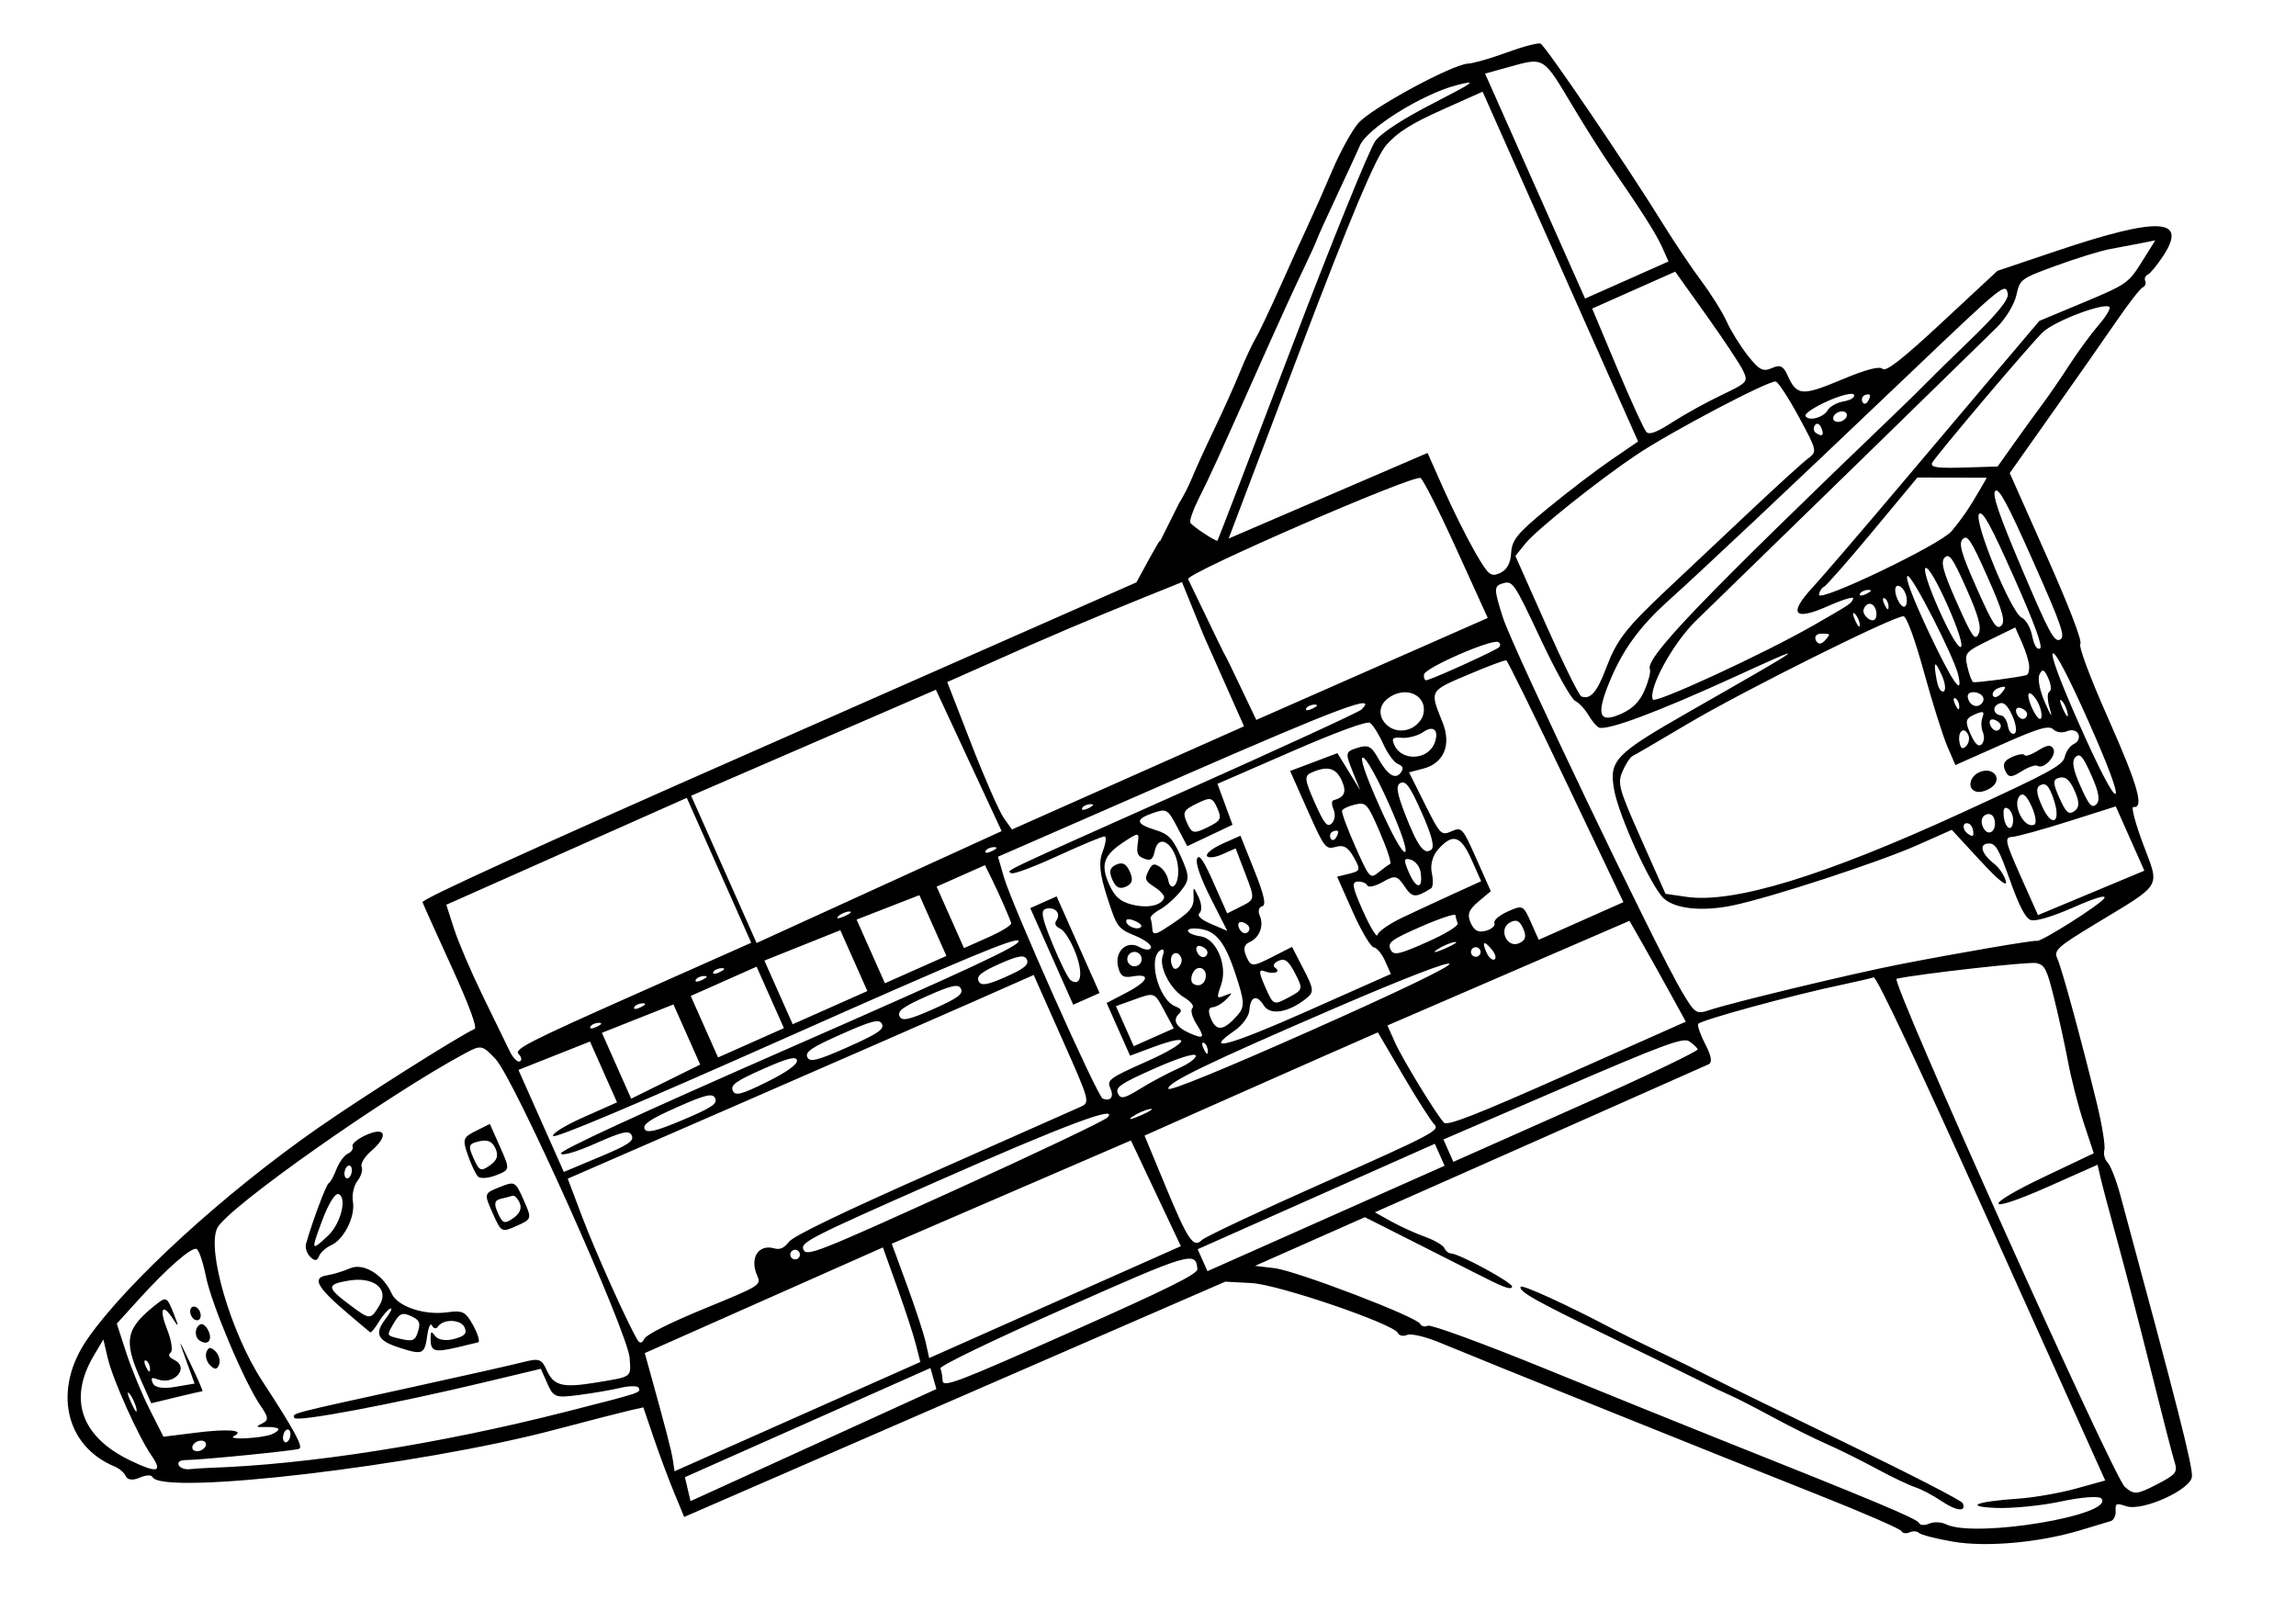 <?xml version="1.0" encoding="UTF-8"?>
<svg width="442.06" height="312.24" enable-background="new 0 0 853.276 300.164" viewBox="0 0 853.276 300.164" xmlns="http://www.w3.org/2000/svg">
 <path d="m772.86 417.47c-15.289 4.565-34.863 6.286-47.154 4.146-6.24-1.087-11.887-2.536-12.55-3.222s-2.246-0.784-3.518-0.219-2.609 0.36-2.971-0.456-14.268-6.87-30.901-13.455c-34.61-13.701-126.25-50.57-140.62-56.573-5.298-2.214-10.791-3.51-12.208-2.88s-2.944 0.317-3.394-0.694c-1.502-3.378-44.437-18.043-54.383-18.575l-9.81-0.525-100.54 43.719-100.54 43.719-3.756-9.08c-2.066-4.994-5.482-14.158-7.593-20.365l-3.837-11.285-5.078 1.15c-2.793 0.633-15.309 3.856-27.813 7.163-50.771 13.428-146.38 24.649-149.53 17.551-0.379-0.852-2.524-0.732-4.768 0.265-2.448 1.088-4.495 0.881-5.116-0.518-0.57-1.282-2.395-2.889-4.056-3.572-18.663-7.665-23.206-28.803-10.207-47.489 14.594-20.978 50.768-54.064 85.712-78.393 16.939-11.794 52.388-34.209 58.154-36.772 1.053-0.468-2.064-8.885-8.547-23.075-5.612-12.286-10.477-23.096-10.81-24.023-0.4-1.112 41.781-20.353 123.97-56.55l141.33-62.314c17.264-31.896 0.816 0.743 15.868-29.414 1.5-2.328 3.706-6.664 4.902-9.635s4.86-10.994 8.143-17.828 7.555-16.342 9.494-21.128 4.55-10.407 5.804-12.492 5.486-10.985 9.406-19.779 8.629-19.18 10.464-23.08 5.745-12.749 8.687-19.662 7.293-14.835 9.669-17.603c4.736-5.517 34.961-21.904 40.888-22.168 1.949-0.087 8.427-1.952 14.395-4.144s11.589-3.663 12.492-3.267c1.806 0.792 32.375 45.785 45.121 66.411 4.429 7.168 11.018 16.992 14.642 21.831s7.842 11.589 9.374 15.001 5.058 9.1 7.835 12.641c4.205 5.362 5.699 6.15 8.935 4.711 3.145-1.398 4.271-0.874 5.906 2.749 3.402 7.539 5.343 7.692 19.948 1.569 9.137-3.83 14.232-5.175 15.353-4.053 1.208 1.21 7.409-3.649 22.168-17.373l20.491-19.053 21.886-7.367c38.09-12.821 49.009-12.319 39.713 1.828-2.245 3.417-4.827 6.543-5.737 6.948s-1.328 1.47-0.929 2.368-0.022 1.964-0.936 2.371-5.254 5.976-9.645 12.378-15.137 21.761-23.881 34.132l-15.898 22.493 13.718 30.859c8.363 18.812 13.256 31.536 12.534 32.593-0.709 1.039 3.517 12.335 10.538 28.168 10.864 24.502 13.283 33.076 9.156 32.461-0.905-0.135 0.739 6.11 3.655 13.878 6.177 16.458 7.494 14.264-17.758 29.575-14.254 8.643-15.543 9.819-14.142 12.906 1.676 3.693 8.721 29.494 14.559 53.312 2.019 8.239 3.328 16.222 2.909 17.738s0.127 3.647 1.213 4.735 3.209 6.532 4.717 12.098c21.283 78.569 26.861 100.48 26.618 104.56-0.29 4.856-18.334 13.042-24.375 11.058-3.831-1.258-4.125-1.127-3.975 1.767 0.089 1.719-0.72 3.402-1.798 3.741s-6.29 1.908-11.581 3.487zm35.277-25.492c-0.753-2.353-4.623-17.343-8.599-33.312s-9.601-37.655-12.501-48.191-5.774-21.351-6.388-24.034l-1.117-4.878-18.156 8.071c-24.062 10.697-25.232 7.608-1.405-3.709l18.155-8.623-3.675-11.103c-2.021-6.106-4.665-16.365-5.875-22.796s-3.563-17.164-5.23-23.85c-2.698-10.822-3.422-12.24-6.6-12.928-2.712-0.587-43.896 4.042-51.921 5.835-2.345 0.524 80.524 184.99 84.809 188.79 3.412 3.023 4.501 2.946 11.815-0.831 7.272-3.755 7.923-4.577 6.687-8.437zm-27.233 13.572c-0.872-0.956-7.538-0.454-14.814 1.117s-18.151 2.664-24.168 2.43c-12.258-0.476-7.755-2.366 8.236-3.456 5.738-0.391 15.334-2.068 21.324-3.727l10.89-3.016-42.201-93.798c-27.481-61.081-42.786-93.581-43.878-93.174-0.922 0.343-6.102 1.551-11.511 2.684-18.91 3.961-53.189 13.321-53.706 14.663-0.286 0.745 0.948 4.195 2.744 7.668 2.211 4.275 2.59 6.628 1.175 7.287-1.149 0.536-29.53 13.132-63.068 27.992l-60.979 27.018 6.092 3.395c3.351 1.867 8.968 4.423 12.483 5.68s6.78 3.162 7.257 4.234 1.526 1.948 2.332 1.948c3.026-2.3e-4 23.371 11.06 22.848 12.421-0.504 1.311-3.126 0.299-15.023-5.797-2.432-1.246-12.358-6.27-22.059-11.165l-17.638-8.9-20.412 9.041-20.412 9.042 7.222 0.859c8.055 0.958 53.02 18.148 54.156 20.704 0.399 0.897 1.679 1.207 2.845 0.689s20.866 6.702 43.779 16.046 51.278 20.818 63.034 25.5c59.6 23.736 74.983 30.181 75.659 31.704 0.407 0.915 2.118 1.051 3.804 0.301s4.508-0.647 6.273 0.227c10.709 5.303 63.32-3.463 57.713-9.615zm-59.389 0.992c-3.113-2.11-7.512-4.425-9.776-5.145s-8.75-3.82-14.414-6.889-13.984-7.193-18.488-9.165-13.544-6.481-20.09-10.02-13.526-7.123-15.512-7.964-7.227-3.349-11.645-5.574-19.411-9.542-33.315-16.26c-27.668-13.368-33.842-16.831-33.162-18.597 0.393-1.023 17.407 6.755 34.449 15.75 3.135 1.655 10.714 5.384 16.841 8.287s15.13 7.327 20.006 9.83 27.619 13.601 50.541 24.662 42.025 20.893 42.45 21.85c1.507 3.39-2.3 3.021-7.885-0.764zm60.448-223.93c1.138-1.561-3.117-0.326-11.339 3.292-7.937 3.493-14.274 5.362-15.967 4.711-1.97-0.758-4.267-5.184-7.698-14.835-4.195-11.799-5.334-13.732-8.014-13.593-3.661 0.19-2.563 3.875 2.277 7.64 1.746 1.358 3.643 4.195 4.215 6.304 0.676 2.493-2.656-0.164-9.523-7.595l-10.562-11.429-12.766 5.675c-14.202 6.313-54.186 19.39-68.449 22.386-11.287 2.371-21.36 1.389-25.747-2.511-4.683-4.162-16.843-30.75-18.539-40.536-1.886-10.883 0.269-13.109 28.088-29.004 45.697-26.11 45.674-26.091 15.94-12.506-27.928 12.76-46.519 19.685-49.633 18.488-0.867-0.333-2.626-2.408-3.91-4.612s-3.521-4.594-4.972-5.312c-1.471-0.729-7.15-10.911-12.841-23.027-9.806-20.875-10.35-21.679-13.959-20.654-3.433 0.975-3.436 2.068-0.033 12.719 3.734 11.691 57.075 123.16 66.562 139.1 4.795 8.055 5.327 8.411 10.161 6.787 8.325-2.797 53.177-13.581 70.629-16.983 22.28-4.343 50.159-9.115 51.11-8.749 1.382 0.531 23.078-13.158 24.97-15.755zm9.645-22.269-5.311-11.946-17.606 5.582c-9.683 3.07-19.087 5.659-20.896 5.753-2.962 0.154-2.647 1.613 3.151 14.618l6.442 14.447 19.765-8.254 19.765-8.254-5.311-11.946zm-444.72 200.67-1.111-3.904-45.618 20.279-45.618 20.279 1.04 4.454 1.04 4.454 45.689-20.829 45.689-20.829-1.111-3.904zm98.109-40.681c-0.563-6.793-2.512-6.213-49.846 14.829-27.052 12.025-46.059 21.222-45.67 22.097 0.366 0.824 0.737 2.858 0.823 4.52 0.141 2.713 5.002 0.868 47.523-18.034 36.425-16.192 47.321-21.6 47.171-23.412zm90.044-42.471-1.814-4.08-44.063 19.588-44.063 19.588 1.814 4.08 1.814 4.08 44.063-19.588 44.063-19.588-1.814-4.08zm95.899-39.21c-0.313-0.667-1.754-2.005-3.203-2.974-2.213-1.48-9.711 1.293-46.973 17.371l-44.339 19.132 1.847 4.155 1.847 4.155 45.695-20.313c25.132-11.172 45.439-20.859 45.126-21.526zm-138.84 49.503c40.293-17.912 43.127-19.405 40.96-21.575-1.281-1.282-6.527-9.504-11.659-18.271l-9.33-15.939-21.333 9.377c-11.733 5.157-31.244 13.79-43.359 19.183l-22.026 9.806 7.687 18.543c8.477 20.449 10.473 23.411 13.642 20.246 1.171-1.17 21.609-10.786 45.418-21.37zm-151.75 60.127c-0.927-3.619-4.06-13.197-6.963-21.285l-5.277-14.705-44.246 19.636-44.246 19.636 1.566 5.638c6.254 22.524 8.342 30.548 8.885 34.145l0.622 4.121 45.672-20.303 45.672-20.303-1.685-6.58zm89.218-56.101-9.281-19.643-44.44 19.19-44.44 19.19 5.674 15.461c3.121 8.503 6.251 18.063 6.956 21.243l1.282 5.782 46.765-20.789 46.765-20.789-9.281-19.643zm191.12-74.385c-3.203-5.832-7.916-14.264-10.472-18.739l-4.648-8.135-44.973 19.443-44.973 19.443 2.764 6.215c2.725 6.128 15.15 26.508 18.225 29.896 1.212 1.335 11.859-2.829 45.74-17.89l44.16-19.631-5.824-10.604zm156.54-80.975c-3.159-7.107-4.271-8.369-5.92-6.723-1.455 1.453-0.929 4.505 1.859 10.778 3.159 7.107 4.271 8.369 5.92 6.722 1.455-1.453 0.929-4.505-1.859-10.778zm-14.092 8.704c-1.641-4.731-2.767-5.948-4.704-5.087-1.892 0.841-1.785 2.846 0.416 7.796 3.78 8.503 7.388 6.224 4.288-2.709zm7.895-2.858c-1.817-4.087-3.377-5.461-5.62-4.948-2.556 0.584-2.573 1.907-0.096 7.477 2.474 5.566 3.472 6.444 5.62 4.948 1.888-1.315 1.915-3.386 0.096-7.477zm5.162-25.76c-7.255-16.32-12.22-25.84-13.24-25.386s2.721 10.517 9.976 26.837 12.22 25.839 13.24 25.386-2.721-10.517-9.976-26.837zm-21.093 31.69c-1.757-3.953-3.163-5.334-4.338-4.262-3.267 2.981 1.378 12.581 5.254 10.858 0.926-0.412 0.513-3.38-0.916-6.596zm-8.704 0.726c-1.386-0.946-1.957-0.218-1.782 2.274 0.336 4.805 3.118 6.747 3.514 2.453 0.169-1.834-0.61-3.961-1.731-4.726zm-5.184 3.983c-0.404-1.749-1.73-2.49-3.249-1.814-1.514 0.673-1.947 2.537-1.056 4.541 1.768 3.977 5.332 1.72 4.306-2.728zm-9.53 1.508c-2.396-0.921-2.655 2.185-0.315 3.782 1.768 1.207 2.153 1.037 1.968-0.867-0.126-1.302-0.87-2.614-1.654-2.915zm35.658-24.842c0.43-1.987 1.986-4.149 3.458-4.803s2.186-2.291 1.588-3.638-2.478-1.83-4.178-1.075-4.002 0.46-5.117-0.657c-1.625-1.627-5.443-0.512-19.214 5.61l-17.187 7.64-3.001-6.973c-1.65-3.835-5.548-16.217-8.661-27.515-3.397-12.33-6.435-20.648-7.599-20.806-3.098-0.422-59.811 27.831-80.25 39.978-10.263 6.099-19.433 11.451-20.377 11.892s-2.659 3.014-3.81 5.718c-1.936 4.548-1.418 6.433 6.939 25.231l9.031 20.316 7.831 1.129c17.414 2.511 50.876-7.689 101.79-31.027 33.288-15.259 38.07-17.853 38.756-21.02zm-32.381 13.041c-4.042-0.55-3.365-5.789 0.964-7.457 4.816-1.855 8.291 2.506 4.444 5.58-1.537 1.228-3.971 2.073-5.409 1.877zm22.231-9.698c-0.705-0.481-3.372 0.447-5.926 2.062-3.846 2.433-4.891 2.38-6.086-0.308-1.055-2.373-0.347-3.732 2.637-5.059 2.244-0.998 4.309-1.298 4.589-0.668s2.569-0.157 5.086-1.75c3.346-2.116 4.869-2.238 5.662-0.452 1.146 2.578-3.771 7.67-5.962 6.174zm-519.83 231.16c-0.355-0.798-3.367-0.805-6.694-0.016s-10.271 1.985-15.432 2.658c-8.858 1.155-9.518 0.918-11.815-4.249l-2.432-5.472-20.761 4.957c-34.974 8.351-70.071 14.942-70.802 13.296-0.789-1.774-2.598-1.301 43.771-11.452 19.103-4.182 37.691-8.367 41.307-9.3 5.791-1.494 6.82-1.146 8.63 2.925 2.637 5.932 5.88 6.746 18.546 4.657 13.394-2.21 12.84-1.802 12.32-9.082-0.682-9.55-42.904-103.73-49.802-111.08-4.919-5.247-5.427-5.348-11.225-2.235-29.099 15.623-88.504 57.487-92.218 64.987-4.012 8.103 5.099 39.097 16.72 56.877 11.828 18.098 15.301 24.47 13.719 25.173-1.553 0.69-36.335 4.147-42.201 4.194-2.118 0.017-3.096 0.731-2.582 1.885 0.454 1.022 2.294 1.697 4.088 1.501s4.995-0.414 7.115-0.483c36.934-1.208 85.394-8.817 132.45-20.797 28.483-7.251 28.104-7.126 27.296-8.944zm-67.754-14.972c-8.131 1.876-9.546 1.424-9.586-3.063-0.027-3.107 0.172-3.228 1.812-1.096 1.032 1.341 4.098 1.764 6.966 0.962 4.016-1.123 4.847-2.053 3.847-4.303-1.353-3.044-7.877-3.239-9.886-0.295-0.657 0.962-1.641 0.797-2.187-0.367s-1.347 0.459-1.781 3.608c-0.973 7.072-1.655 7.386-10.139 4.673-8.454-2.703-9.664-5.185-5.3-10.861 1.873-2.436 2.638-4.124 1.7-3.75s-2.863 2.603-4.276 4.954-2.853 4.09-3.197 3.864-4.472-3.702-9.171-7.726c-10.741-9.197-12.462-12.565-6.872-13.447 2.26-0.357 6.114-1.528 8.565-2.602 4.924-2.159 12.319 2.318 15.446 9.353 2.15 4.835 12.116 8.199 20.695 6.985 5.701-0.807 6.801-0.245 9.64 4.932 1.762 3.214 2.571 6.023 1.798 6.243s-4.406 1.092-8.073 1.938zm-14.111-6.511c0.753-2.674 0.313-3.663-2.176-4.896-3.87-1.917-4.816-1.512-7.485 3.206-2.099 3.711-2.073 3.768 2.249 4.801 5.514 1.319 6.252 1.009 7.412-3.112zm-14.408-9.293c3.633-6.04-2.266-10.66-11.575-9.065-8.311 1.424-8.215 2.537 0.797 9.254 7.239 5.395 7.421 5.392 10.778-0.189zm41.99-34.181c-3.24-7.289-3.239-7.296 2.565-9.619 5.711-2.286 5.86-2.207 8.954 4.755 3.113 7.003 3.085 7.107-2.565 9.619-5.676 2.523-5.732 2.493-8.954-4.755zm10.048-3.777c-0.751-1.69-1.942-2.885-2.646-2.654s-2.674 0.745-4.378 1.142c-2.349 0.548-2.612 1.818-1.087 5.248 1.754 3.947 2.489 4.194 5.745 1.932 2.408-1.673 3.248-3.685 2.367-5.667zm-77.834 20.053c-1.259-1.261-1.969-3.423-1.577-4.805 2.37-8.356 7.529-22.155 8.432-22.557 0.587-0.261 1.883-2.596 2.88-5.189s2.915-5.205 4.261-5.803 2.122-1.823 1.722-2.72 1.906-2.802 5.122-4.232c7.24-3.218 8.355 0.343 1.857 5.931-2.476 2.129-4.092 4.795-3.59 5.925s-0.2 3.483-1.56 5.232-2.119 5.209-1.687 7.69c0.962 5.523-3.319 14.092-8.102 16.218-1.943 0.864-3.969 2.703-4.501 4.087-0.686 1.783-1.635 1.848-3.257 0.223zm6.611-7.855c4.737-4.446 7.195-14.201 3.898-15.469-1.223-0.47-3.737 3.584-6.035 9.732-4.275 11.437-4.187 11.672 2.137 5.736zm8.659-25.433c-0.399-0.898-1.258-0.852-1.909 0.102s-0.857 2.469-0.458 3.366 1.258 0.852 1.909-0.102 0.857-2.469 0.458-3.366zm47.091 3.455c-0.855-0.856-2.557-4.438-3.782-7.96-2.061-5.925-1.839-6.597 2.97-9l5.198-2.597 3.778 8.498c3.767 8.475 3.763 8.504-1.415 10.557-2.856 1.132-5.893 1.358-6.748 0.502zm6.488-10.43c-1.178-2.65-2.9-3.406-6.071-2.666-3.981 0.93-4.191 1.563-2.089 6.293s2.714 4.998 6.071 2.666c2.674-1.858 3.267-3.643 2.089-6.293zm582.05-166.43c-0.938-0.906-0.699 0.543 0.531 3.221s1.998 3.419 1.706 1.648-1.299-3.963-2.237-4.869zm-4.58-3.301c0.841-0.374 0.672-2.605-0.374-4.959-1.506-3.388-2.189-3.7-3.28-1.498-0.793 1.602 0.08 6.08 2.059 10.562 2.306 5.22 2.882 5.937 1.751 2.178-0.927-3.082-0.998-5.909-0.157-6.282zm-499.73 229.19c20.892-8.57 21.062-8.678 19.479-12.306-2.817-6.455 0.486-11.696 6.333-10.05 2.159 0.608 3.67-0.059 5.519-2.436 1.697-2.182 19.565-10.804 53.611-25.87 28.086-12.429 52.709-23.352 54.718-24.273 3.618-1.66 3.553-1.9-6.867-25.339l-10.519-23.664-22.461 9.927c-12.354 5.46-51.315 22.49-86.582 37.846l-64.121 27.919 5.424 14.356c4.817 12.75 17.008 39.849 20.481 45.526 0.906 1.481 1.68 1.349 2.6-0.441 0.785-1.529 9.749-6.012 22.386-11.195zm475.03-214.12c-0.676-1.52-0.739-4.036-0.14-5.592 0.846-2.2 0.199-2.434-2.91-1.052-3.453 1.535-3.664 2.528-1.552 7.282 1.659 3.733 2.991 4.96 4.139 3.814 0.931-0.929 1.139-2.933 0.464-4.453zm10.994-6.046c-1.773-3.989-3.277-5.384-4.987-4.624-2.691 1.196-2.179 4.01 0.802 4.416 1.037 0.141 2.154 1.895 2.482 3.898 0.334 2.035 1.401 3.284 2.419 2.832 1.002-0.446 0.68-3.38-0.717-6.522zm9.792-4.353c-0.95-2.138-2.477-3.989-3.392-4.114s-0.564 2.249 0.781 5.275 2.872 4.877 3.392 4.114 0.169-3.137-0.781-5.275zm-330.36 150.4c-1.742 0.285-4.686 1.576-6.543 2.869s-0.431 1.06 3.167-0.518 5.117-2.636 3.376-2.35zm127.2-59.113c-2.954-3.698-3.965-3.248-2.105 0.936 0.798 1.795 2.117 2.968 2.93 2.606s0.442-1.956-0.825-3.542zm27.452-62.531c-11.728-24.617-21.718-44.911-22.199-45.098s-6.833 2.189-14.115 5.281c-14.593 6.196-14.382 5.805-9.585 17.712 3.382 8.395 0.552 15.219-7.148 17.24l-5.291 1.389 5.905 11.836c5.643 11.311 6.08 11.758 9.856 10.08 3.822-1.699 4.125-1.364 9.287 10.247l5.336 12.004-4.628 3.879c-3.609 3.025-4.234 4.764-2.841 7.898 1.3 2.925 2.849 3.717 5.69 2.908 2.147-0.611 3.555-1.896 3.128-2.856s1.794-2.888 4.936-4.285c5.576-2.479 5.781-2.384 8.614 3.989l2.902 6.528 15.739-6.997 15.739-6.997-21.324-44.757zm149.52-17.326c-1.508-3.392-3.98-1.518-3.319 2.515 0.403 2.46 1.135 2.948 2.452 1.633 1.032-1.031 1.422-2.898 0.867-4.148zm-319.91 142.08c4.396-4.808-16.136 2.909-64.057 24.073-46.801 20.67-50.15 22.383-48.968 25.044 1.187 2.672 4.806 1.251 56.161-22.052 30.191-13.699 55.78-25.879 56.865-27.065zm154.48-70.168c-1.321-2.973-2.566-3.549-4.923-2.282-4.437 2.387-1.163 9.752 3.428 7.711 2.371-1.054 2.78-2.539 1.495-5.429zm177.34-75.908c-0.375-0.845-1.619-1.663-2.763-1.819s-1.571 0.862-0.949 2.261 1.865 2.218 2.763 1.819 1.325-1.417 0.949-2.261zm9.792-4.353c-0.375-0.845-1.619-1.663-2.763-1.819s-1.571 0.862-0.949 2.261 1.865 2.218 2.763 1.819 1.325-1.417 0.949-2.261zm-456.09 200.68c-0.399-0.898-1.46-1.306-2.357-0.906s-1.306 1.46-0.906 2.357 1.46 1.306 2.357 0.906 1.306-1.46 0.906-2.357zm241.56-107.32c-0.427-0.96-16.585 5.267-41.298 15.915-48.419 20.863-64.073 28.433-63.141 30.532 0.427 0.96 20.784-7.371 52.917-21.655 32.522-14.457 51.959-23.81 51.522-24.792zm11.4-5.133c-0.399-0.898-1.46-1.306-2.357-0.906s-1.306 1.46-0.906 2.357 1.46 1.306 2.357 0.906 1.306-1.46 0.906-2.357zm-112.11 43.972c3.914-1.74 6.79-3.898 6.391-4.795-0.43-0.967-6.709 1.028-15.413 4.897-12.51 5.561-14.512 6.925-13.501 9.199 0.995 2.237 2.339 1.956 8.297-1.734 3.911-2.422 10.313-5.827 14.226-7.567zm-25.342 7.357c-1.346-3.027-0.363-3.748 13.563-9.938 15.856-7.049 17.462-10.937 2.165-5.243l-8.385 3.121-4.353-9.792-4.353-9.792 7.531-3.943c8.053-4.217 9.057-7.152 2.028-5.928-3.41 0.594-4.499-0.154-5.315-3.649-1.342-5.747 3.301-9.953 8.006-7.252 1.941 1.114 3.838 1.221 4.217 0.237s-2.288-3.007-5.924-4.495c-6.342-2.596-6.765-3.18-10.347-14.302-2.815-8.74-3.222-12.931-1.651-17.016 1.147-2.982 1.455-5.48 0.686-5.553s-8.583 3.173-17.364 7.213-16.559 6.94-17.284 6.445c-1.709-1.167-6.493 1.101 65.62-31.102 34.531-15.42 63.551-28.783 64.49-29.695 6.388-6.209-7.522-1.025-67.317 25.088l-67.758 29.59 2.203 7.6c3.009 10.379 34.745 81.523 36.702 82.275 2.989 1.149 4.286-0.617 2.841-3.869zm-21.764-48.959-7.98-17.952 4.896-2.176 4.896-2.176 7.98 17.952 7.98 17.952-4.896 2.176-4.896 2.176-7.98-17.952zm9.003-0.886c-1.619-4.386-4.191-8.592-5.716-9.348-2.017-0.999-2.418-1.894-1.47-3.283 1.718-2.517-0.735-5.078-3.991-4.168-2.05 0.573-1.545 3.237 2.475 13.06 2.778 6.787 5.808 12.857 6.733 13.488 3.763 2.568 4.736-2.25 1.968-9.75zm47.49 32.982c-0.783-0.301-0.741 0.834 0.095 2.523 0.923 1.866 1.482 2.081 1.424 0.548-0.052-1.388-0.736-2.769-1.519-3.071zm67.403-30.377c-1.173-2.64-3.07-4.927-4.214-5.083s-4.679-6.129-7.856-13.275l-5.775-12.991 4.513-1.099c4.152-1.011 4.287-1.499 1.691-6.088-2.151-3.803-3.751-4.725-6.726-3.878-3.717 1.058-4.215 0.411-10.42-13.549l-6.517-14.66 8.787-3.315 8.787-3.315 4.244 6.909 4.244 6.909-2.886-7.153c-2.734-6.777-2.638-7.231 1.831-8.632 4.015-1.259 5.173-0.663 7.781 4 3.491 6.243 6.433 7.997 8.452 5.038 1.001-1.466 0.673-2.312-1.173-3.022-1.41-0.542-3.896-3.955-5.526-7.584s-3.838-7.114-4.908-7.744c-1.183-0.696-12.665 3.523-29.289 10.764l-27.344 11.91 2.795 7.61 2.795 7.61-8.406 3.981-8.406 3.981-3.729-7.096c-3.55-6.756-3.992-7.003-9.221-5.161-6.589 2.322-6.236 3.983 1.337 6.305 4.619 1.415 6.32 3.226 9.27 9.863 3.272 7.361 3.261 8.568-0.115 12.785-2.051 2.561-5.521 5.637-7.711 6.836s-3.754 2.694-3.474 3.323 0.573 2.393 0.652 3.921c0.11 2.127 1.144 2.135 4.413 0.034 9.552-6.141 11.066-7.787 10.92-11.874-0.147-4.111-0.076-4.11 1.885 0.035 1.121 2.368 1.282 4.996 0.359 5.839-1.088 0.994 0.426 2.436 4.301 4.096l5.98 2.562-6.121-12.088c-3.824-7.552-5.742-13.073-5.112-14.713 0.742-1.929 2.361 0.416 6.105 8.838l5.096 11.463 5.196-2.599c5.164-2.583 5.174-2.659 1.568-12.08l-3.628-9.481-4.977 2.213c-2.737 1.217-5.304 1.478-5.703 0.581s2.243-2.952 5.871-4.564l6.597-2.932 5.146 12.86c3.683 9.204 4.514 13.001 2.924 13.359-1.222 0.274-1.634 1.821-0.915 3.436 1.671 3.76-0.047 8.23-3.807 9.901-2.043 0.908-2.387 2.545-1.129 5.373 1.698 3.82 2.269 3.834 9.384 0.226l7.576-3.842 4.277 8.297c3.939 7.642 3.999 8.515 0.753 11.056-6.548 5.126-13.18 6.157-15.524 2.413-2.652-4.236-4.98-3.449-5.365 1.812-0.161 2.204-2.599 5.546-5.507 7.552-12.111 8.352-1.945 5.617 27.08-7.285l31.007-13.784-2.134-4.8zm25.726-7.031c-1.742 0.285-4.686 1.576-6.543 2.869s-0.431 1.06 3.167-0.518 5.117-2.636 3.376-2.35zm196.5-91.011c-0.489-1.101-2.179-1.934-3.755-1.853-1.894 0.098-2.422 1.146-1.558 3.09 0.719 1.617 2.409 2.451 3.755 1.853s2.048-1.989 1.558-3.09zm8.126-3.705c-0.157-0.353-1.387-0.152-2.733 0.447s-2.132 1.8-1.745 2.669 1.616 0.668 2.733-0.447 1.902-2.316 1.745-2.669zm-18.505 4.079c-0.783-0.301-0.741 0.834 0.095 2.523 0.923 1.866 1.482 2.081 1.424 0.548-0.052-1.388-0.736-2.769-1.519-3.071zm-184.87 83.607c-0.399-0.898-0.772-2.231-0.829-2.964s-5.809 1.165-12.782 4.216c-11.011 4.818-12.512 5.924-11.411 8.405 1.095 2.467 2.938 2.114 13.507-2.584 7.072-3.144 11.933-6.13 11.514-7.073zm212.38-95.546c-0.086-1.662-1.29-5.571-2.675-8.686l-2.518-5.664-9.486 4.633c-9.153 4.471-9.444 4.82-8.289 9.963 0.658 2.931 1.645 5.502 2.192 5.712 0.878 0.338 16.904-1.778 19.817-2.616 0.613-0.176 1.044-1.68 0.957-3.342zm-646.38 284.34c-0.399-0.898-1.258-0.852-1.909 0.102s-0.857 2.469-0.458 3.366 1.258 0.852 1.909-0.102 0.857-2.469 0.458-3.366zm336.85-151.42c-1.579-2.497-2.239-5.117-1.466-5.823 0.807-0.737-0.513-2.438-3.097-3.992-5.232-3.147-9.453-11.493-7.88-15.582 0.604-1.572 0.362-2.506-0.544-2.103-5.24 2.329-1.329 18.314 5.143 21.021 2.401 1.004 2.66 1.587 1.294 2.91-2.344 2.272-0.898 4.865 3.899 6.99 5.527 2.448 5.989 1.853 2.653-3.421zm15.3-3.148c2.747-3.101 2.655-5.093-0.71-15.242-4.148-12.514-7.495-16.485-14.314-16.985-5.23-0.383-4.075 2.127 1.329 2.889 5.857 0.825 10.117 10.836 7.636 17.944-1.78 5.098-1.716 5.293 1.322 4.073 3.056-1.227 3.078-1.165 0.502 1.461-1.479 1.508-3.761 2.806-5.07 2.885-1.524 0.091-1.699 1.673-0.489 4.397 2.082 4.684 4.725 4.301 9.794-1.421zm21.412-15.577c-2.428-4.695-3.79-5.73-6.159-4.677-1.673 0.744-2.261 1.885-1.307 2.535 2.428 1.657-0.478 2.658-3.899 1.342-2.2-0.846-2.147 0.447 0.241 5.818 3.062 6.888 3.084 6.898 8.655 3.958 5.415-2.857 5.49-3.132 2.468-8.976zm-377.86 169.29c-0.212-0.478-2.334-0.798-4.714-0.712-3.627 0.131-3.844-0.079-1.336-1.297 2.531-1.23 2.443-2.25-0.576-6.627-5.926-8.593-18.193-37.616-20.269-47.957-1.071-5.336-2.643-9.969-3.493-10.296-1.925-0.74-10.976 7.17-21.571 18.853l-8.078 8.908 3.528 10.85c1.94 5.968 5.845 15.424 8.676 21.015l5.148 10.165 12.036-1.502c12.174-1.519 18.503-0.954 14.145 1.264-2.934 1.493 10.07 0.89 13.979-0.648 1.601-0.63 2.737-1.536 2.525-2.014zm-37.973-11.778-9.262 2.246-3.888-8.745c-6.578-14.798-5.654-19.1 6.08-28.285 3.344-2.618 3.716-2.398 6.115 3.618 1.994 4.999 1.967 5.486-0.12 2.22-4.058-6.349-5.384-4.034-2.231 3.895 1.538 3.869 2.118 7.655 1.288 8.412-1.07 0.977-0.686 1.785 1.318 2.777 5.793 2.869-0.063 9.57-6.276 7.181-2.2-0.846-2.575-0.515-1.684 1.488 0.727 1.636 3.764 2.127 8.322 1.346l7.177-1.23-3.13-8.638c-3.093-8.536-3.073-8.519 1.706 1.428 2.66 5.536 4.614 10.06 4.342 10.053s-4.662 0.998-9.757 2.234zm-11.235-13.64c-0.783-0.301-0.741 0.834 0.095 2.523 0.923 1.866 1.482 2.081 1.424 0.548-0.052-1.388-0.736-2.769-1.519-3.071zm23.842 1.772c-1.29-1.291-1.896-3.515-1.347-4.941 0.725-1.886 1.637-1.953 3.342-0.245 1.29 1.291 1.896 3.515 1.347 4.941-0.725 1.886-1.637 1.953-3.342 0.245zm-3.899-9.212c-2.046-1.397-1.823-5.053 0.368-6.027 0.845-0.375 2.189 0.786 2.987 2.581 1.53 3.442-0.422 5.447-3.354 3.446zm-3.174-9.339c-0.599-1.346-0.354-2.774 0.544-3.173s2.122 0.376 2.72 1.722 0.354 2.774-0.544 3.173-2.122-0.376-2.72-1.722zm650.68-237.78c-2.642-5.942-3.258-5.41-1.947 1.68 0.545 2.948 1.594 4.666 2.582 4.227 0.915-0.407 0.629-3.065-0.634-5.907zm6.141 0.039c-1.399-6.509-17.343-37.732-18.912-37.034-1.006 0.447 1.981 8.353 7.903 20.918 8.637 18.326 12.791 24.406 11.008 16.117zm20.754-36.263c-8.721-19.618-11.703-25.07-13.044-23.848-2.337 2.128 11.755 36.565 15.779 38.557 1.647 0.815 3.279 3.655 3.931 6.841 0.706 3.444 1.764 5.159 2.878 4.664 1.185-0.527-1.936-9.1-9.544-26.215zm7.072-6.075c-9.592-21.577-12.786-27.521-14.132-26.294-1.277 1.165 1.351 8.856 9.906 28.985 10.051 23.65 11.985 27.249 14.132 26.294 2.131-0.948 0.714-5.095-9.906-28.985zm-323.02 166.72c-3.568-6.68-3.62-6.7-10.744-4.131l-7.159 2.581 3.306 7.438 3.306 7.438 7.438-3.306 7.438-3.306-3.585-6.713zm88.622-34.51c4.884-2.314 13.45-6.29 19.037-8.836l10.157-4.63-3.55-7.985c-4.014-9.029-6.997-9.954-12.426-3.853-2.078 2.335-3.007 5.778-2.361 8.751 0.586 2.696 0.463 5.279-0.272 5.74-5.765 3.616-7.003 3.522-9.863-0.746-2.723-4.063-3.535-4.228-8.076-1.637-2.777 1.584-5.365 2.169-5.752 1.3s-1.992-1.513-3.568-1.431c-2.374 0.123-2.024 2.029 2.034 11.102 2.695 6.024 5.093 9.936 5.33 8.693s4.427-4.154 9.31-6.468zm-465.01 199.88c-4.897-7.114-14.314-28.114-16.2-36.129l-1.633-6.936-3.616 6.12c-9.589 16.228-4.603 30.207 13.914 39.005 9.899 4.704 11.829 4.176 7.536-2.06zm20.211-4.587c-0.399-0.898-1.827-1.142-3.173-0.544s-2.122 1.823-1.722 2.72 1.827 1.142 3.173 0.544 2.122-1.823 1.722-2.72zm371.64-173.02c0.493-3.625-3.19-4.893-4.795-1.651-0.793 1.601-0.75 3.384 0.096 3.961 2.047 1.397 4.349 0.265 4.699-2.311zm79.82-39.29c-0.325-1.983-1.995-4-3.712-4.483-2.575-0.725-2.654 0.171-0.45 5.13 2.741 6.166 5.215 5.782 4.161-0.646zm195.89-98.91c-3.869-8.704-7.194-14.392-8.161-13.962s1.028 6.709 4.897 15.413 7.194 14.392 8.161 13.962-1.028-6.709-4.897-15.413zm7.006-6.224c-5.084-11.437-6.38-13.296-8.085-11.593-1.597 1.595-0.634 5.168 4.51 16.741 5.731 12.893 6.731 14.327 8.085 11.593 1.147-2.317-0.013-6.624-4.51-16.741zm7.808-4.418c-6.061-13.635-7.465-15.784-9.185-14.066-1.615 1.613-0.566 5.321 5.124 18.121 6.061 13.635 7.465 15.784 9.185 14.066 1.615-1.613 0.566-5.321-5.124-18.121zm-299.65 141.5c-1.42-3.195-4.48-1.51-3.661 2.016 0.499 2.152 1.419 2.709 2.637 1.596 1.029-0.939 1.49-2.565 1.024-3.612zm9.623-2.534c-0.375-0.845-1.619-1.663-2.763-1.819s-1.571 0.862-0.949 2.261 1.865 2.218 2.763 1.819 1.325-1.417 0.949-2.261zm15.594-8.887c-0.375-0.845-1.619-1.663-2.763-1.819s-1.571 0.862-0.949 2.261 1.865 2.218 2.763 1.819 1.325-1.417 0.949-2.261zm52.45-23.405c0.586-0.275-1.135-5.58-3.826-11.789-4.644-10.715-5.112-11.237-9.231-10.275-2.386 0.557-4.552 1.569-4.813 2.247s1.958 6.705 4.93 13.392c5.251 11.812 5.497 12.084 8.639 9.542 1.779-1.439 3.714-2.842 4.3-3.117zm11.727-19.084c-4.299-9.671-5.873-11.885-7.829-11.016-1.869 0.831-1.468 3.606 1.699 11.743 4.632 11.9 7.203 15.31 9.773 12.963 1.181-1.078 0.015-5.46-3.644-13.69zm-480.16 216.05c-1.109-1.388-0.873 0.046 0.523 3.188s2.304 4.277 2.016 2.524-1.43-4.324-2.539-5.712zm468.02-219.17c-4.267-9.599-8.483-17.163-9.655-17.323-1.339-0.182 0.779 6.148 5.943 17.765 4.865 10.944 8.665 17.762 9.655 17.323 0.984-0.437-1.377-7.493-5.943-17.765zm-92.157 56.488c-0.599-1.346-2.19-1.958-3.536-1.36s-1.958 2.19-1.36 3.536 2.19 1.958 3.536 1.36 1.958-2.19 1.36-3.536zm255.68-119.52c-0.114-0.257-1.497-0.4-3.073-0.318-1.728 0.09-2.452 1.08-1.823 2.494s1.849 1.541 3.073 0.318c1.117-1.115 1.937-2.238 1.823-2.494zm9.603-7.689c-0.951-0.921-0.914 0.162 0.084 2.406s1.776 2.997 1.73 1.674-0.862-3.159-1.814-4.08zm7.58-2.019c-1.068-2.403-3.334-2.263-4.307 0.267-0.817 2.125 3.075 5.422 4.293 3.637 0.583-0.854 0.589-2.611 0.014-3.904zm11.061-5.894c-0.774-1.742-2.143-2.841-3.04-2.442s-0.797 2.605 0.225 4.902c1.053 2.369 2.369 3.426 3.04 2.442 0.651-0.954 0.55-3.159-0.225-4.902zm-7.66 2.095c-0.783-0.301-0.741 0.834 0.095 2.523 0.923 1.866 1.482 2.081 1.424 0.548-0.052-1.388-0.736-2.769-1.519-3.071zm-26.557 10.185c14.023-8.028 14.222-8.161 14.951-10.059 0.347-0.902-3.898 0.373-9.433 2.834-12.554 5.581-14.797 2.945-5.797-6.811 3.446-3.735 17.791-20.433 31.878-37.106s31.669-37.466 39.071-46.205l13.458-15.891 16.485-6.882c15.863-6.622 16.676-7.187 21.536-14.962l5.051-8.08-5.249 1.039c-2.887 0.571-8.095 1.56-11.575 2.197s-12.429 3.391-19.888 6.119c-13.38 4.894-13.58 5.042-14.918 11.074-0.746 3.363-4.018 8.731-7.27 11.929-10.465 10.29-76.373 74.568-89.777 87.556-7.138 6.916-17.083 16.595-22.1 21.509-8.544 8.368-17.727 25.193-15.942 29.209 0.751 1.69 41.159-16.959 59.518-27.469zm-251.57 109.94c-1.744-0.863-3.357-1.084-3.585-0.491-0.629 1.635 3.047 3.709 5.02 2.832 1.082-0.481 0.542-1.362-1.435-2.341zm75.078-33.443c-0.176-0.396-1.054-0.393-1.952 0.006s-1.286 1.503-0.864 2.454 1.301 0.948 1.952-0.006 1.04-2.058 0.864-2.454zm113.95-52.573c1.446-3.373 2.319-6.829 1.941-7.679-1.855-4.174 18.901-25.807 92.16-96.052 4.145-3.975 8.737-8.485 10.203-10.022s9.118-9.031 17.003-16.652c9.717-9.392 14.111-14.829 13.635-16.877-0.957-4.117-1.209-3.91-37.691 30.852-43.858 41.79-76.63 72.639-88.254 83.073-11.214 10.066-17.571 18.946-22.549 31.496-4.501 11.348-3.196 14.272 4.787 10.724 4.31-1.916 6.919-4.553 8.765-8.861zm-376.45 165.54c-0.906-2.038-3.427-1.484-13.356 2.929-7.164 3.184-12.544 4.756-12.974 3.791-0.488-1.097 28.054-14.276 85.135-39.311 67.833-29.751 85.678-38.089 84.961-39.701-0.714-1.606-19.131 6.061-86.586 36.047-56.031 24.908-85.93 37.523-86.404 36.455-0.419-0.943 4.442-3.929 11.514-7.073l12.24-5.441-5.023-11.3-5.023-11.3-13.296 5.273-13.296 5.273 8.432 18.959 8.432 18.959 13.18-5.525c10.887-4.564 12.985-5.962 12.063-8.037zm30.997-13.808c-0.899-2.022-3.552-1.401-14.162 3.316-10.008 4.449-12.822 6.329-12.055 8.054 0.758 1.705 4.189 0.902 14.162-3.316 10.8-4.568 12.963-6.013 12.055-8.054zm30.406-14.053c-0.172-1.734-3.436-0.916-12.608 3.162-10.069 4.476-12.167 5.971-11.256 8.021 0.925 2.082 3.116 1.532 12.608-3.162 7.411-3.665 11.406-6.512 11.256-8.021zm31.591-13.555c-0.882-1.984-3.717-1.279-14.96 3.719s-13.665 6.63-12.784 8.614 3.717 1.279 14.96-3.719 13.665-6.63 12.784-8.614zm29.375-13.058c-0.864-1.943-3.446-1.4-12.512 2.63s-11.199 5.583-10.336 7.526 3.446 1.4 12.512-2.63 11.199-5.583 10.336-7.526zm24.48-10.882c-0.835-1.879-3.174-1.521-10.064 1.542s-8.723 4.559-7.888 6.438 3.174 1.521 10.064-1.542 8.723-4.559 7.888-6.438zm312.61-137.37c-1.388 0.052-2.769 0.736-3.071 1.519s0.834 0.741 2.523-0.095c1.866-0.923 2.081-1.482 0.548-1.424zm-261.64 114.49c0.306-0.797-1.255-2.617-3.471-4.045-3.577-2.305-3.844-2.968-2.381-5.921 1.375-2.777 2.07-3.051 4.217-1.662 1.414 0.915 2.834 3.086 3.155 4.824 0.788 4.254 3.358 2.862 3.715-2.011 0.674-9.199-6.887-16.766-8.676-8.683-0.72 3.255-1.459 3.795-3.921 2.867-2.48-0.934-2.92-1.951-2.411-5.568 0.602-4.27 0.428-4.297-4.964-0.771-7.693 5.031-8.953 8.488-5.732 15.732 2.118 4.765 4.111 6.552 8.564 7.681 5.712 1.448 10.811 0.402 11.904-2.442zm-19.235-6.861c-1.33-2.992-0.943-4.467 1.45-5.531s3.748-0.363 5.078 2.629 0.943 4.467-1.45 5.531-3.748 0.363-5.078-2.629zm82.247-26.021c-0.755-1.699-0.784-3.247-0.063-3.44 4.152-1.112 4.99-3.065 3.119-7.272-2.134-4.801-5.333-5.656-11.273-3.016-2.736 1.216-2.585 2.618 1.2 11.132 3.551 7.988 4.695 9.376 6.36 7.713 1.117-1.115 1.412-3.418 0.657-5.117zm229.62-103.4c3.721-4.408 6.821-8.933 10.499-15.328l2.625-4.564-12.889-0.044-12.889-0.044-16.6 19.971c-9.13 10.984-17.291 20.278-18.135 20.653s-1.672 1.689-1.839 2.92c-0.433 3.184 45.012-18.568 49.228-23.562zm-128.43 51.065c4.118-10.882 7.296-14.967 23.465-30.169 6.792-6.386 20.409-19.201 30.26-28.477s19.488-18.04 21.416-19.475c3.436-2.557 3.37-2.86-3.339-15.28-3.764-6.969-7.647-12.957-8.627-13.307-2.126-0.759-39.091 18.68-51.908 27.296-14.344 9.643-37.155 27.865-41.19 32.905l-3.696 4.616 11.468 25.798c6.307 14.189 12.175 26.07 13.04 26.402 3.31 1.273 5.792-1.535 9.112-10.307zm-63.681 27.659c1.812-4.712-0.308-6.821-4.163-4.142-1.961 1.363-5.486 2.337-7.833 2.165-3.622-0.265-4.066 0.14-2.936 2.683 2.722 6.122 12.483 5.661 14.931-0.705zm-277.87 108.28-4.968-11.175-13.296 5.273-13.296 5.273 5.441 12.24 5.441 12.24 12.823-6.338 12.823-6.338-4.968-11.175zm31.007-13.784-5.078-11.424-12.24 5.441-12.24 5.441 5.078 11.424 5.078 11.424 12.24-5.441 12.24-5.441-5.078-11.424zm31.061-13.664-5.025-11.304-14.11 5.64-14.11 5.64 5.263 11.83 5.263 11.83 13.872-6.167 13.872-6.167-5.025-11.304zm29.382-13.044-5.019-11.29-11.668 4.538-11.668 4.538 5.263 11.83 5.263 11.83 11.424-5.078 11.424-5.078-5.019-11.29zm29.098-0.88c-0.717-2.305-4.546-11.023-7.181-16.353l-2.575-5.207-8.976 3.99-8.976 3.99 5.078 11.424 5.078 11.424 8.976-3.99c4.937-2.195 8.796-4.57 8.575-5.278zm76.578-42.777c-1.787-4.027-2.493-4.183-7.587-1.685-4.984 2.444-5.395 3.252-3.652 7.172 1.777 3.998 2.499 4.158 7.587 1.685 5-2.43 5.405-3.225 3.652-7.172zm76.471-34.449c2.079-7.384-6.481-11.443-13.139-6.231-6.747 5.282 0.598 14.643 8.672 11.054 1.954-0.869 3.965-3.039 4.467-4.824zm230.15-115.57c2.361-3.154 6.899-9.761 10.085-14.684s7.975-11.463 10.64-14.535 4.599-6.141 4.298-6.82c-1.008-2.267-20.179 4.844-24.83 9.21-4.314 4.049-40.381 46.648-41.161 48.616-0.668 1.685 2.023 2.019 13.344 1.653l11.022-0.356 6.155-8.675c3.385-4.771 8.087-11.255 10.447-14.409zm-202.43 90.647c1.135-0.612 1.283-1.646 0.33-2.297-2.114-1.443-27.362 9.532-27.704 12.043-0.134 0.985 0.17 1.949 0.676 2.143 0.771 0.296 19.898-8.222 26.699-11.889zm-363.83 150.79c-1.772-1.774 3.558-4.513 42.21-21.696l44.238-19.665-11.97-26.928-11.97-26.928-44.691 19.867-44.691 19.867 2.892 8.976c1.59 4.937 6.42 16.202 10.732 25.035s8.803 18.05 9.979 20.483 2.85 4.108 3.72 3.721 0.668-1.616-0.447-2.733zm29.684-11.599c-1.388 0.052-2.769 0.736-3.071 1.519s0.834 0.741 2.523-0.095c1.866-0.923 2.081-1.482 0.548-1.424zm16.32-7.255c-1.388 0.052-2.769 0.736-3.071 1.519s0.834 0.741 2.523-0.095c1.866-0.923 2.081-1.482 0.548-1.424zm22.848-10.157c-1.388 0.052-2.769 0.736-3.071 1.519s0.834 0.741 2.523-0.095c1.866-0.923 2.081-1.482 0.548-1.424zm6.528-2.902c-1.388 0.052-2.769 0.736-3.071 1.519s0.834 0.741 2.523-0.095c1.866-0.923 2.081-1.482 0.548-1.424zm47.444-21.05c-1.323 0.046-3.159 0.862-4.08 1.814s0.162 0.914 2.406-0.084 2.997-1.776 1.674-1.73zm53.738-23.929c-1.388 0.052-2.769 0.736-3.071 1.519s0.834 0.741 2.523-0.095c1.866-0.923 2.081-1.482 0.548-1.424zm35.903-15.96c-1.388 0.052-2.769 0.736-3.071 1.519s0.834 0.741 2.523-0.095c1.866-0.923 2.081-1.482 0.548-1.424zm83.231-36.999c-1.388 0.052-2.769 0.736-3.071 1.519s0.834 0.741 2.523-0.095c1.866-0.923 2.081-1.482 0.548-1.424zm-128.4 20.732-12.215-26.27-45.48 19.698-45.48 19.698 12.162 27.362 12.162 27.362 45.533-20.789 45.533-20.789-12.215-26.27zm94.798-29.554-7.501-16.875-8.061-19.832c-19.994 8.057-36.695 14.789-56.591 23.518l-30.64 13.62 8.963 23.068c4.93 12.687 10.34 25.014 12.022 27.393l3.059 4.325 43.125-19.171 43.125-19.171-7.501-16.875zm86.395-49.078c-6.425-14.129-12.423-25.974-13.33-26.323-3.03-1.166-87.287 35.482-86.36 37.567 25.096 52.334 3.482 6.373 25.355 52.337l86.016-37.892-11.682-25.689zm135.58-45.138c-0.622-1.399-1.672-1.751-2.334-0.782s-0.476 2.258 0.411 2.864c2.405 1.642 3.197 0.784 1.923-2.082zm-115.21 46.728c0.29-4.917 2.225-7.282 13.645-16.682 7.319-6.024 17.859-14.067 23.422-17.875l10.115-6.922-28.893-64.997-28.893-64.997-15.08 6.746c-11.376 5.09-16.445 8.283-20.638 13.002-3.941 4.436-13.286 26.635-32.114 76.287l-26.555 70.031 36.967-15.908 36.967-15.908 6.046 13.602c3.326 7.481 8.525 17.906 11.554 23.167 5.007 8.696 5.854 9.411 9.313 7.873 2.535-1.127 3.918-3.605 4.144-7.421zm124.68-51.801c-0.399-0.898-1.827-1.142-3.173-0.544s-2.122 1.823-1.722 2.72 1.827 1.142 3.173 0.544 2.122-1.823 1.722-2.72zm8.661-6.897c-0.176-0.396-1.054-0.393-1.952 0.006s-1.286 1.503-0.864 2.454 1.301 0.948 1.952-0.006 1.04-2.058 0.864-2.454zm-9.747 2.313c2.635-0.459 4.247-1.496 3.819-2.457-0.412-0.928-4.707 0.101-9.715 2.327-4.937 2.195-8.673 4.671-8.304 5.502 0.97 2.183 6.721 0.687 8.299-2.159 0.738-1.331 3.393-2.777 5.901-3.214zm-45.544-2.278c9.812-4.689 10.086-4.992 8.185-9.069-1.081-2.32-7.207-11.562-13.612-20.54l-11.645-16.322-15.434 6.861-15.434 6.861 9.3 22.153c5.115 12.184 10.008 22.862 10.873 23.729 1.124 1.126 3.865 0.091 9.595-3.623 4.412-2.859 12.589-7.382 18.172-10.05zm-159.58-17.908c15.062-39.562 29.071-74.075 31.131-76.695 2.386-3.033 10.099-8.038 21.237-13.781 15.87-8.183 16.716-8.822 9.125-6.901-13.039 3.3-34.006 16.452-36.28 22.757-0.241 0.668-3.824 8.434-7.963 17.259s-7.694 16.656-7.9 17.403-2.656 6.117-5.444 11.934-8.312 17.851-12.273 26.743c-19.872 44.605-21.77 48.774-26.27 57.72-2.037 4.048-3.413 8.013-3.059 8.81 0.51 1.147 9.126 6.895 10.08 6.724 0.127-0.023 12.555-32.411 27.617-71.973zm137.65-37.101c-2.225-4.982-7.549-13.354-19.62-30.856-2.837-4.114-8.7-13.381-13.029-20.594-11.961-19.932-10.819-19.236-25.099-15.293l-8.056 2.225 18.582 41.801 18.582 41.801 15.504-6.892 15.504-6.892-2.367-5.3z"/>
</svg>
